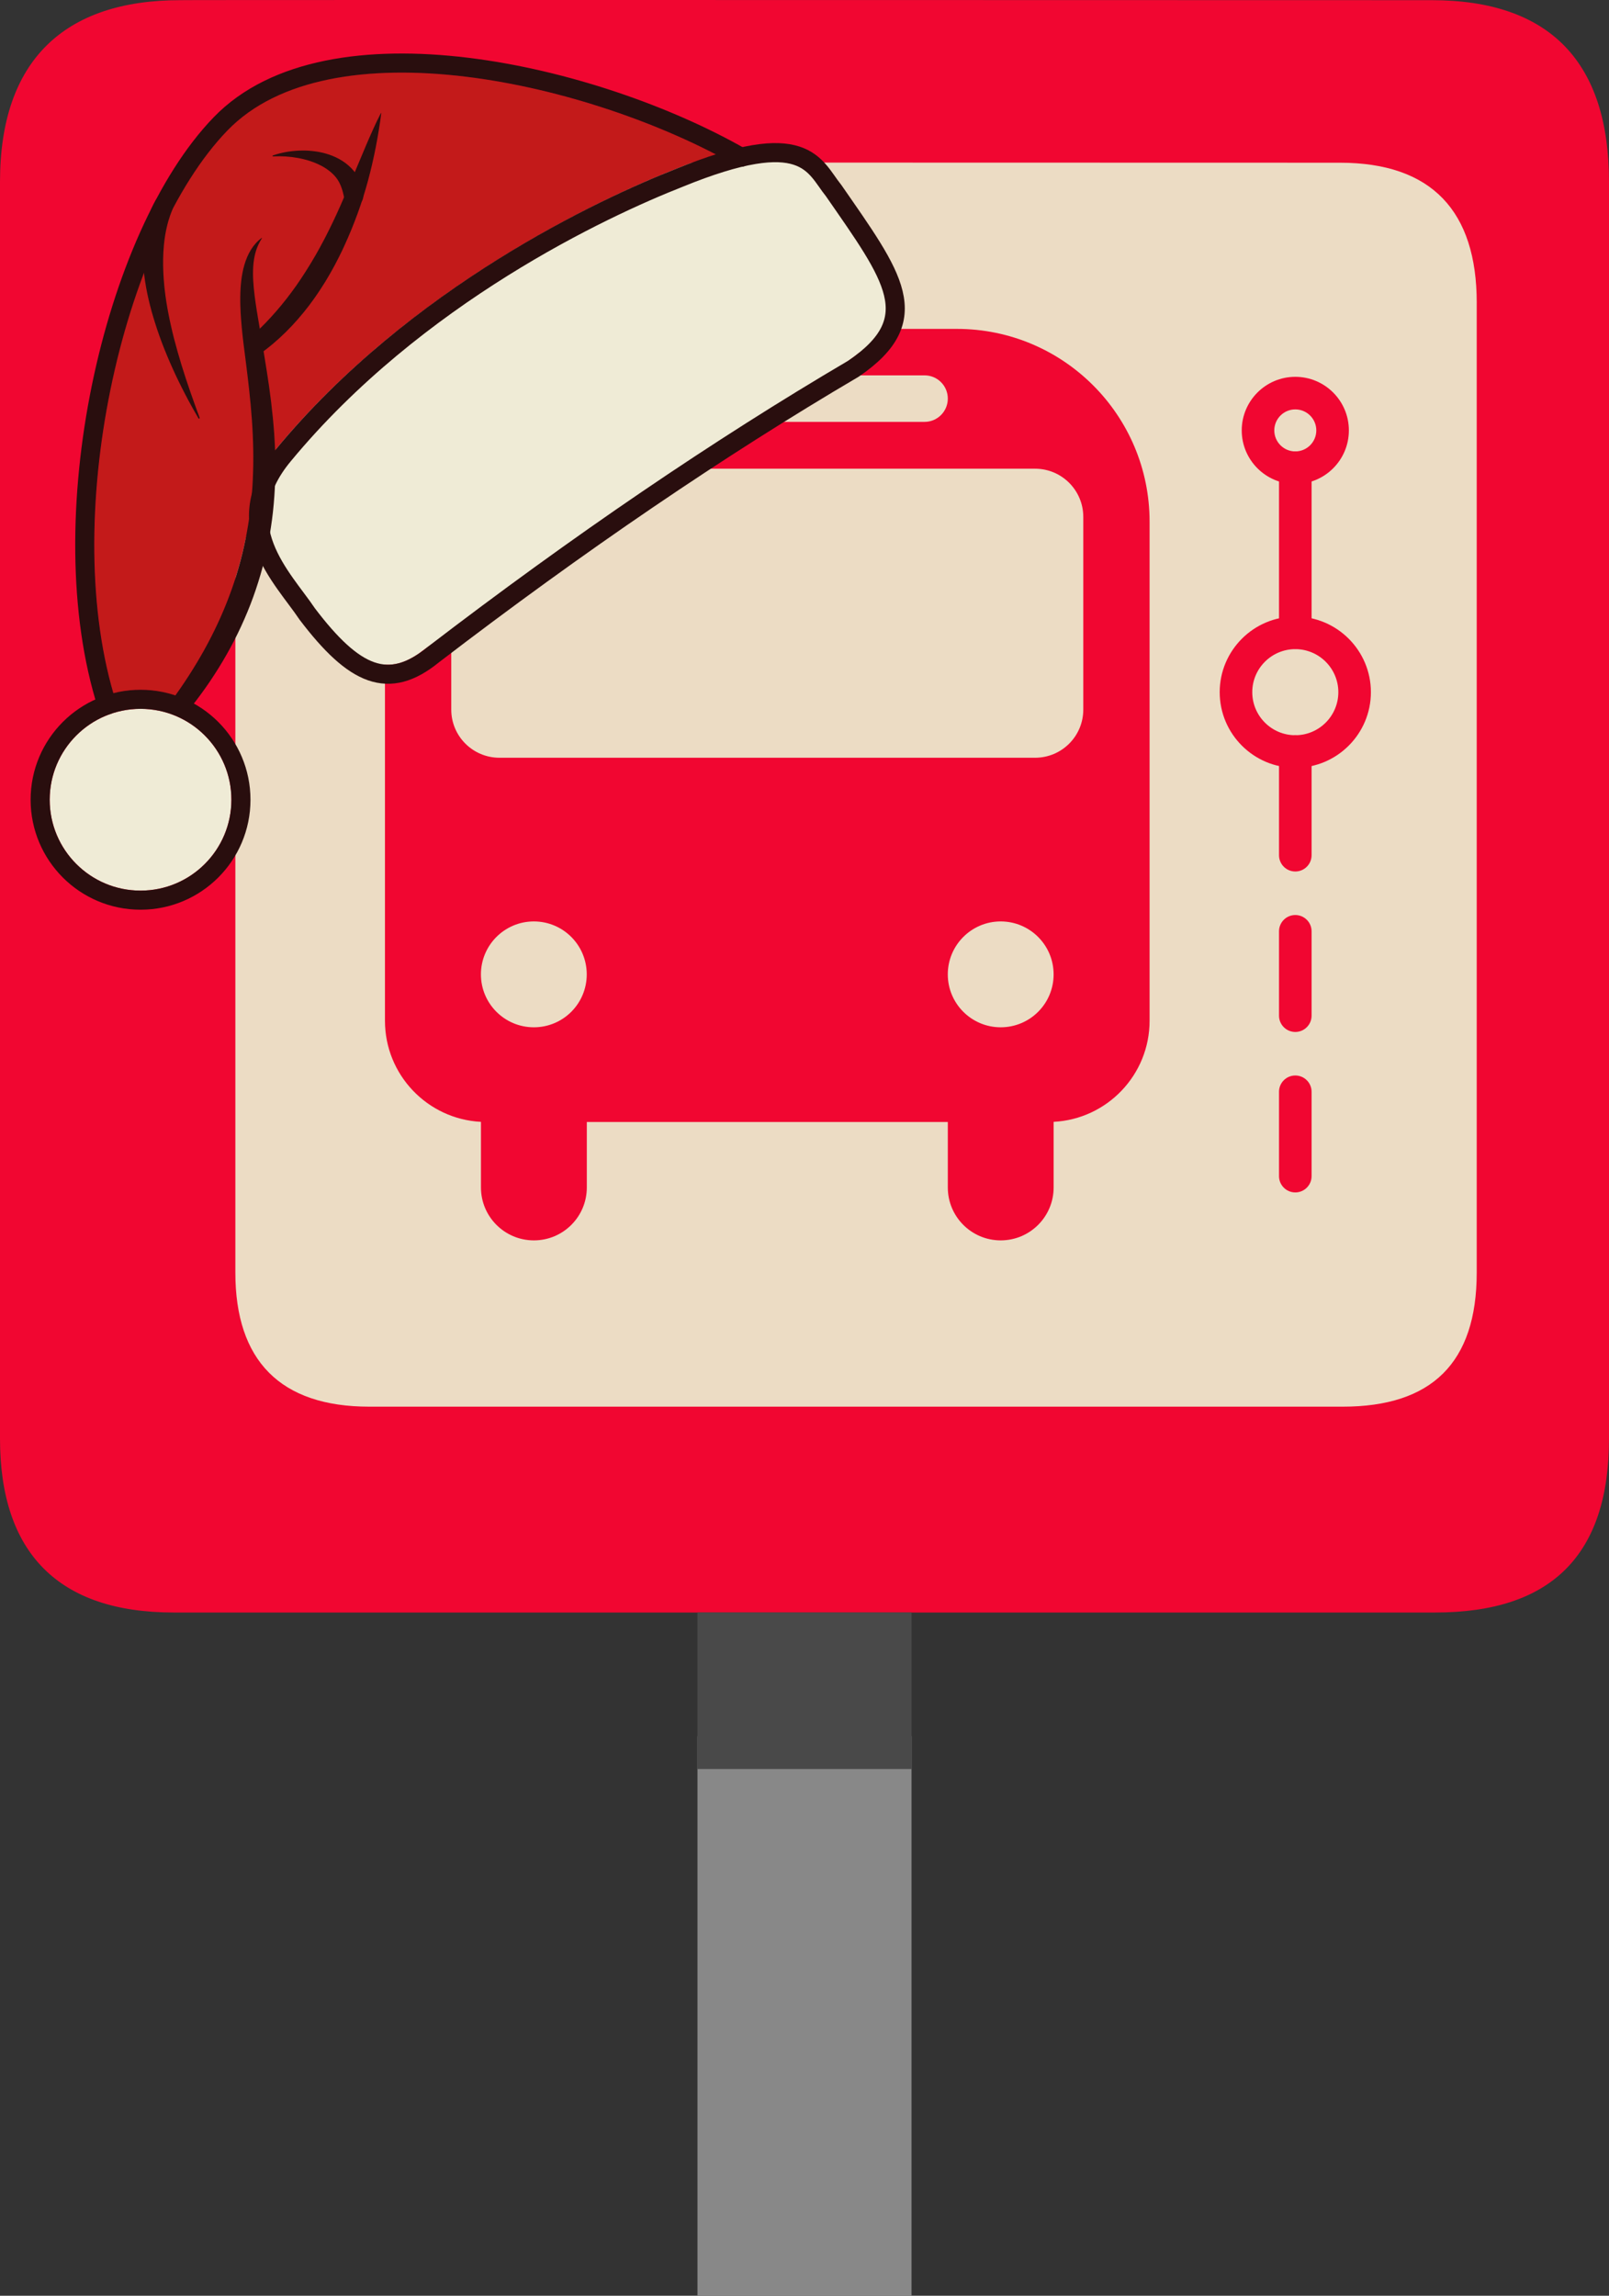 <?xml version="1.0" encoding="UTF-8"?>
<svg id="Elementos" xmlns="http://www.w3.org/2000/svg" viewBox="0 0 879.44 1254.29">
  <rect x="0" y="0" width="879.44" height="1254.29" fill="#333333" stroke="none"/>
  <defs>
    <style>
      .cls-1 {
        fill: #f10631;
      }

      .cls-2 {
        fill: #ecdcc4;
      }

      .cls-3 {
        fill: #c31a1a;
      }

      .cls-4 {
        fill: #efebd6;
      }

      .cls-5 {
        fill: #290e0e;
      }

      .cls-6 {
        fill: #494949;
      }

      .cls-7 {
        fill: #888;
      }

      .cls-8 {
        fill: none;
        stroke: #290e0e;
        stroke-linecap: round;
        stroke-linejoin: round;
        stroke-width: 10.43px;
      }
    </style>
  </defs>
  <path class="cls-1" d="m879.44,99.3v686.75c0,63.94-31.93,94.95-94.92,94.95H94.83c-62.99,0-94.83-32.65-94.83-94.95V99.3C0,32.71,35.45.09,98.49.09c-.26-.2,684.01,0,684.01,0,65.01,0,96.94,34.26,96.94,99.22Z"/>
  <rect class="cls-7" x="381.22" y="948.5" width="117" height="305.79"/>
  <rect class="cls-6" x="381.22" y="881" width="117" height="85.5"/>
  <g>
    <g>
      <path class="cls-2" d="m807.14,165.45v529.84c0,49.33-24.63,73.25-73.23,73.25H201.8c-48.6,0-73.16-25.19-73.16-73.25V165.45c0-51.38,27.35-76.55,75.99-76.55-.2-.16,527.73,0,527.73,0,50.16,0,74.79,26.44,74.79,76.55Z"/>
      <g>
        <path class="cls-1" d="m707.98,264.44c-16.14,0-29.28-13.13-29.28-29.28s13.13-29.28,29.28-29.28,29.28,13.13,29.28,29.28-13.13,29.28-29.28,29.28Zm0-40.76c-6.33,0-11.48,5.15-11.48,11.48s5.15,11.48,11.48,11.48,11.48-5.15,11.48-11.48-5.15-11.48-11.48-11.48Z"/>
        <path class="cls-1" d="m707.98,419.5c-22.78,0-41.32-18.54-41.32-41.32s18.54-41.32,41.32-41.32,41.32,18.54,41.32,41.32-18.54,41.32-41.32,41.32Zm0-64.84c-12.97,0-23.52,10.55-23.52,23.52s10.55,23.52,23.52,23.52,23.52-10.55,23.52-23.52-10.55-23.52-23.52-23.52Z"/>
        <path class="cls-1" d="m707.98,354.63c-4.92,0-8.9-3.99-8.9-8.9v-90.22c0-4.92,3.99-8.9,8.9-8.9s8.9,3.99,8.9,8.9v90.22c0,4.92-3.99,8.9-8.9,8.9Z"/>
        <path class="cls-1" d="m707.98,563.82c-4.92,0-8.9-3.99-8.9-8.9v-46.09c0-4.92,3.99-8.9,8.9-8.9s8.9,3.99,8.9,8.9v46.09c0,4.92-3.99,8.9-8.9,8.9Z"/>
        <path class="cls-1" d="m707.98,476.15c-4.92,0-8.9-3.99-8.9-8.9v-56.69c0-4.92,3.99-8.9,8.9-8.9s8.9,3.99,8.9,8.9v56.69c0,4.92-3.99,8.9-8.9,8.9Z"/>
        <path class="cls-1" d="m707.98,651.49c-4.92,0-8.9-3.99-8.9-8.9v-46.09c0-4.92,3.99-8.9,8.9-8.9s8.9,3.99,8.9,8.9v46.09c0,4.92-3.99,8.9-8.9,8.9Z"/>
      </g>
      <path class="cls-1" d="m522.96,179.69h-207.19c-58.19,0-105.36,47.17-105.36,105.36v272.63c0,29.62,23.28,53.76,52.47,55.25v35.85c0,15.95,12.93,28.91,28.93,28.91s28.93-12.95,28.93-28.91v-35.78h197.31v35.78c0,15.95,12.93,28.91,28.91,28.91s28.93-12.95,28.93-28.91v-35.85c29.22-1.51,52.45-25.66,52.45-55.25v-272.63c0-58.19-47.15-105.36-105.36-105.36Zm-189.56,25.39h171.94c3.52,0,6.7,1.42,8.99,3.72,2.29,2.29,3.72,5.45,3.72,8.99,0,7.01-5.7,12.71-12.71,12.71h-171.94c-3.49,0-6.65-1.42-8.95-3.72-2.29-2.29-3.72-5.5-3.72-8.99,0-7.03,5.65-12.71,12.66-12.71Zm-41.61,356.19c-15.98,0-28.93-12.95-28.93-28.91s12.95-28.93,28.93-28.93,28.91,12.93,28.91,28.93-12.93,28.91-28.91,28.91Zm255.16,0c-15.95,0-28.91-12.95-28.91-28.91s12.95-28.93,28.91-28.93,28.93,12.93,28.93,28.93-12.93,28.91-28.93,28.91Zm45.15-173.59c0,14.55-11.79,26.32-26.35,26.32h-292.75c-14.55,0-26.35-11.77-26.35-26.32v-105.25c0-14.55,11.79-26.35,26.35-26.35h292.75c14.55,0,26.35,11.79,26.35,26.35v105.25Z"/>
    </g>
    <g>
      <circle class="cls-4" cx="76.82" cy="436.94" r="49.66"/>
      <path class="cls-3" d="m134.25,294.44c-2.19,10.65-5.18,21.12-9,31.31-3.84,10.18-8.48,20.07-13.79,29.62-4.73,8.44-9.99,16.62-15.62,24.57-7.43-2.49-15.46-3.56-23.75-2.91-3.48.27-6.85.86-10.12,1.69-19.18-66.09-10.46-158.97,16.72-230.23.07-.18,15.83-34.9,15.88-35.09,8.8-16.42,18.76-30.75,29.72-42.09,32.35-33.45,88.63-34.47,130.16-29.43,45.04,5.47,96.22,21.46,136.71,42.44-6.72,2.14-14.04,4.81-22.05,8.1-31.87,12.52-141.78,60.55-218.17,152.87-.22.26-15.97,45.55-16.69,49.15Z"/>
      <path class="cls-4" d="m172.16,332.4c-1.89-2.81-4.07-5.74-6.38-8.83-7.43-9.96-15.37-20.6-18.23-32.49.63-3.76,1.17-7.53,1.6-11.32.52-4.76.87-9.53,1.08-14.3,1.99-4.33,4.85-8.82,8.73-13.49,74.81-90.41,183.34-138.53,214.56-151.18,65.51-26.54,74.61-2.55,74.61-2.55,18.42,26.52,41.72,58.59,36.37,76.62-1.99,6.71-6.44,13.2-15.13,18.02-5.46,5.8-226.02,152.54-240.77,164.44-6.87,4.61-13.02,6.43-19.05,5.71-10.75-1.29-22.29-10.73-37.4-30.62Z"/>
      <path class="cls-8" d="m167.91,335.43c-13.23-19.8-44.52-48.86-12.96-86.8,72.37-87.46,174.95-135.2,216.07-151.36,69.54-28.46,73.84-6.45,84.62,6.86,32.6,47.04,50.78,70.1,10.88,97.29q-110.54,64.97-229.84,156.36c-24.35,19.82-43.04,11.54-68.78-22.36Z"/>
      <path class="cls-8" d="m404.99,85.9C325.2,40.33,179.84,6.37,120.55,67.69c-59.29,61.32-94.05,216.9-62.06,317.52"/>
      <path class="cls-5" d="m93.66,383.03c3.23-4.46,6.35-8.98,9.33-13.58,1.48-2.31,2.94-4.63,4.35-6.97,1.42-2.34,2.77-4.72,4.12-7.1,5.31-9.55,9.97-19.43,13.78-29.62.49-1.27.94-2.55,1.41-3.83.44-1.28.9-2.57,1.32-3.86.43-1.29.83-2.59,1.24-3.88.39-1.3.79-2.6,1.16-3.91,1.51-5.22,2.78-10.51,3.86-15.83,1.07-5.33,1.95-10.7,2.58-16.11.66-5.41,1.12-10.84,1.36-16.3.06-1.36.12-2.73.15-4.1.02-.68.04-1.37.06-2.05.02-.68.03-1.37.04-2.05.04-2.74.04-5.48-.01-8.22-.05-2.74-.14-5.49-.27-8.24-.12-2.75-.28-5.5-.48-8.25-.39-5.5-.92-11.01-1.52-16.53-.6-5.52-1.29-11.05-2-16.61-.72-5.55-1.45-11.14-1.98-16.79-.26-2.83-.49-5.67-.64-8.53-.08-1.43-.13-2.87-.17-4.3-.02-1.44-.05-2.88-.02-4.33.04-2.9.2-5.81.54-8.73.35-2.92.88-5.84,1.73-8.7.42-1.43.93-2.83,1.51-4.21.59-1.37,1.27-2.7,2.05-3.96,1.56-2.52,3.55-4.76,5.87-6.45.04-.03.11-.02.14.02.02.03.02.08,0,.11-.76,1.2-1.44,2.42-2.01,3.68l-.41.94-.37.95c-.12.32-.23.64-.34.96-.11.32-.2.65-.3.97-.38,1.29-.67,2.6-.88,3.92-.23,1.31-.36,2.64-.45,3.97-.36,5.32.11,10.71.77,16.12.68,5.41,1.6,10.85,2.53,16.32l1.4,8.24c.47,2.76.91,5.52,1.37,8.3.91,5.55,1.8,11.13,2.6,16.74.8,5.61,1.48,11.26,2.04,16.94.28,2.84.52,5.69.73,8.54.19,2.85.35,5.71.46,8.58.11,2.87.17,5.74.19,8.61,0,.72,0,1.44,0,2.16,0,.72,0,1.44-.02,2.16-.02,1.44-.06,2.88-.1,4.32-.18,5.75-.59,11.51-1.21,17.25-.64,5.74-1.53,11.46-2.63,17.14-1.13,5.67-2.5,11.3-4.11,16.86-.8,2.78-1.68,5.54-2.6,8.28-.46,1.37-.95,2.73-1.43,4.1-.5,1.36-1,2.72-1.52,4.06-4.19,10.78-9.28,21.19-15.17,31.08-1.47,2.47-2.98,4.92-4.56,7.33-.77,1.21-1.58,2.4-2.37,3.6-.4.6-.81,1.18-1.22,1.78-.41.59-.81,1.18-1.23,1.77-3.31,4.69-6.78,9.26-10.41,13.67-1.83,2.23-5.12,2.55-7.35.71-2.14-1.76-2.52-4.86-.92-7.08l.02-.03Z"/>
      <path class="cls-5" d="m135.36,185.8c4.44-3.95,8.68-8.08,12.68-12.45,4-4.37,7.77-8.95,11.31-13.73,3.55-4.77,6.84-9.76,9.96-14.86.8-1.26,1.54-2.57,2.3-3.86.37-.65.77-1.29,1.14-1.94l1.1-1.97,1.1-1.97,1.06-1.99,1.07-1.99c.36-.66.69-1.34,1.04-2.01,2.75-5.37,5.36-10.83,7.81-16.39,2.47-5.55,4.86-11.16,7.24-16.81,2.37-5.65,4.74-11.34,7.17-17.03,1.23-2.84,2.46-5.7,3.75-8.53,1.29-2.84,2.62-5.67,4.08-8.45.03-.06.1-.08.15-.05.04.02.07.07.06.12-.38,3.12-.85,6.19-1.35,9.27-.49,3.08-1.05,6.14-1.64,9.2-1.2,6.11-2.58,12.2-4.22,18.23-1.63,6.04-3.51,12.02-5.66,17.93-2.17,5.9-4.53,11.75-7.18,17.49-.33.72-.65,1.44-.99,2.16l-1.04,2.14-1.05,2.13-1.09,2.11-1.09,2.11c-.37.7-.76,1.4-1.14,2.09-.78,1.39-1.53,2.78-2.36,4.15l-1.22,2.06-.61,1.03-.64,1.01-1.29,2.02c-.43.67-.85,1.35-1.3,2.01-.9,1.32-1.79,2.65-2.71,3.96l-2.84,3.87c-3.89,5.09-8.1,9.97-12.68,14.49-4.58,4.52-9.5,8.71-14.78,12.39-2.27,1.58-5.4,1.02-6.98-1.26-1.46-2.11-1.09-4.94.78-6.61l.04-.04Z"/>
      <path class="cls-5" d="m188.17,108.17c-.14-.45-.24-.91-.32-1.36-.02-.11-.06-.22-.08-.33l-.09-.33c-.05-.22-.11-.44-.15-.66l-.03-.17-.05-.16c-.03-.11-.07-.21-.09-.32-.06-.21-.12-.43-.17-.64-.04-.22-.13-.42-.2-.63l-.2-.63-.05-.16c-.02-.05-.04-.1-.06-.15l-.12-.3c-.08-.2-.15-.41-.22-.62-.03-.11-.08-.21-.13-.3s-.09-.2-.13-.3l-.26-.61-.6-1.2c-.24-.38-.47-.78-.71-1.17-1.02-1.53-2.33-2.95-3.87-4.23-1.53-1.29-3.27-2.43-5.16-3.41-1.89-.97-3.9-1.82-6-2.51-1.05-.35-2.12-.65-3.2-.92l-.82-.2c-.27-.07-.55-.14-.82-.19-.55-.11-1.1-.24-1.66-.34-4.45-.82-9.07-1.13-13.75-.88h0c-.15,0-.27-.1-.28-.25,0-.12.07-.23.18-.27,4.48-1.55,9.25-2.41,14.12-2.64.61-.03,1.22-.03,1.83-.05.31-.01.61,0,.92,0h.92c1.23.04,2.46.12,3.7.25,2.47.26,4.96.69,7.43,1.4,2.46.71,4.92,1.66,7.28,2.95,2.35,1.3,4.62,2.94,6.62,4.97.49.51.97,1.05,1.45,1.59.44.57.9,1.13,1.32,1.72l.59.92.29.46c.1.16.19.31.27.47.17.32.34.65.5.97l.24.49.12.25.1.25c1.15,2.68,1.77,5.58,1.71,8.39-.06,2.89-2.46,5.17-5.34,5.11-2.32-.05-4.26-1.61-4.89-3.72l-.17-.57Z"/>
      <circle class="cls-8" cx="76.82" cy="436.94" r="54.87"/>
      <path class="cls-5" d="m94.32,114.2c-.85,2.1-1.6,4.24-2.26,6.42-.29,1.11-.62,2.2-.86,3.32-.28,1.11-.48,2.25-.71,3.38-.06.28-.1.57-.15.86l-.14.86c-.09.57-.19,1.14-.25,1.73l-.22,1.74c-.07.58-.11,1.17-.17,1.75-.24,2.34-.33,4.71-.39,7.1-.08,4.78.13,9.62.6,14.49.06.61.11,1.22.18,1.83l.23,1.83c.08.61.14,1.22.22,1.83l.26,1.83c.09.61.17,1.22.27,1.83l.31,1.83.31,1.83.34,1.83c.92,4.87,2.02,9.74,3.26,14.58,1.25,4.85,2.64,9.67,4.11,14.49,1.47,4.82,3.07,9.61,4.72,14.39,1.65,4.78,3.4,9.54,5.14,14.33h0c.06.18-.03.38-.21.44-.16.06-.33,0-.41-.15l-1.91-3.31c-.32-.55-.64-1.1-.95-1.66l-.92-1.67-1.84-3.35-1.78-3.39c-.6-1.13-1.17-2.27-1.74-3.41-.57-1.14-1.16-2.28-1.71-3.43l-1.66-3.46-1.6-3.49c-2.11-4.67-4.09-9.4-5.92-14.22-1.81-4.82-3.47-9.71-4.92-14.7l-.55-1.87-.5-1.89-.5-1.89c-.16-.63-.31-1.27-.46-1.9l-.46-1.91c-.15-.64-.28-1.28-.42-1.92l-.4-1.92c-.13-.64-.24-1.29-.36-1.94-.95-5.17-1.61-10.44-1.78-15.8-.01-.67-.01-1.34-.02-2.02,0-.67-.02-1.34,0-2.02.05-1.35.07-2.7.19-4.06l.08-1.02c.03-.34.05-.68.09-1.02l.24-2.03c.07-.68.19-1.36.3-2.03l.17-1.02c.06-.34.11-.68.19-1.01l.44-2.02.11-.51c.04-.17.09-.34.13-.5l.27-1c.33-1.34.8-2.66,1.22-3.99.95-2.63,2.1-5.2,3.49-7.65,1.42-2.5,4.59-3.37,7.09-1.95,2.29,1.3,3.22,4.09,2.25,6.47l-.06.14Z"/>
    </g>
  </g>
</svg>